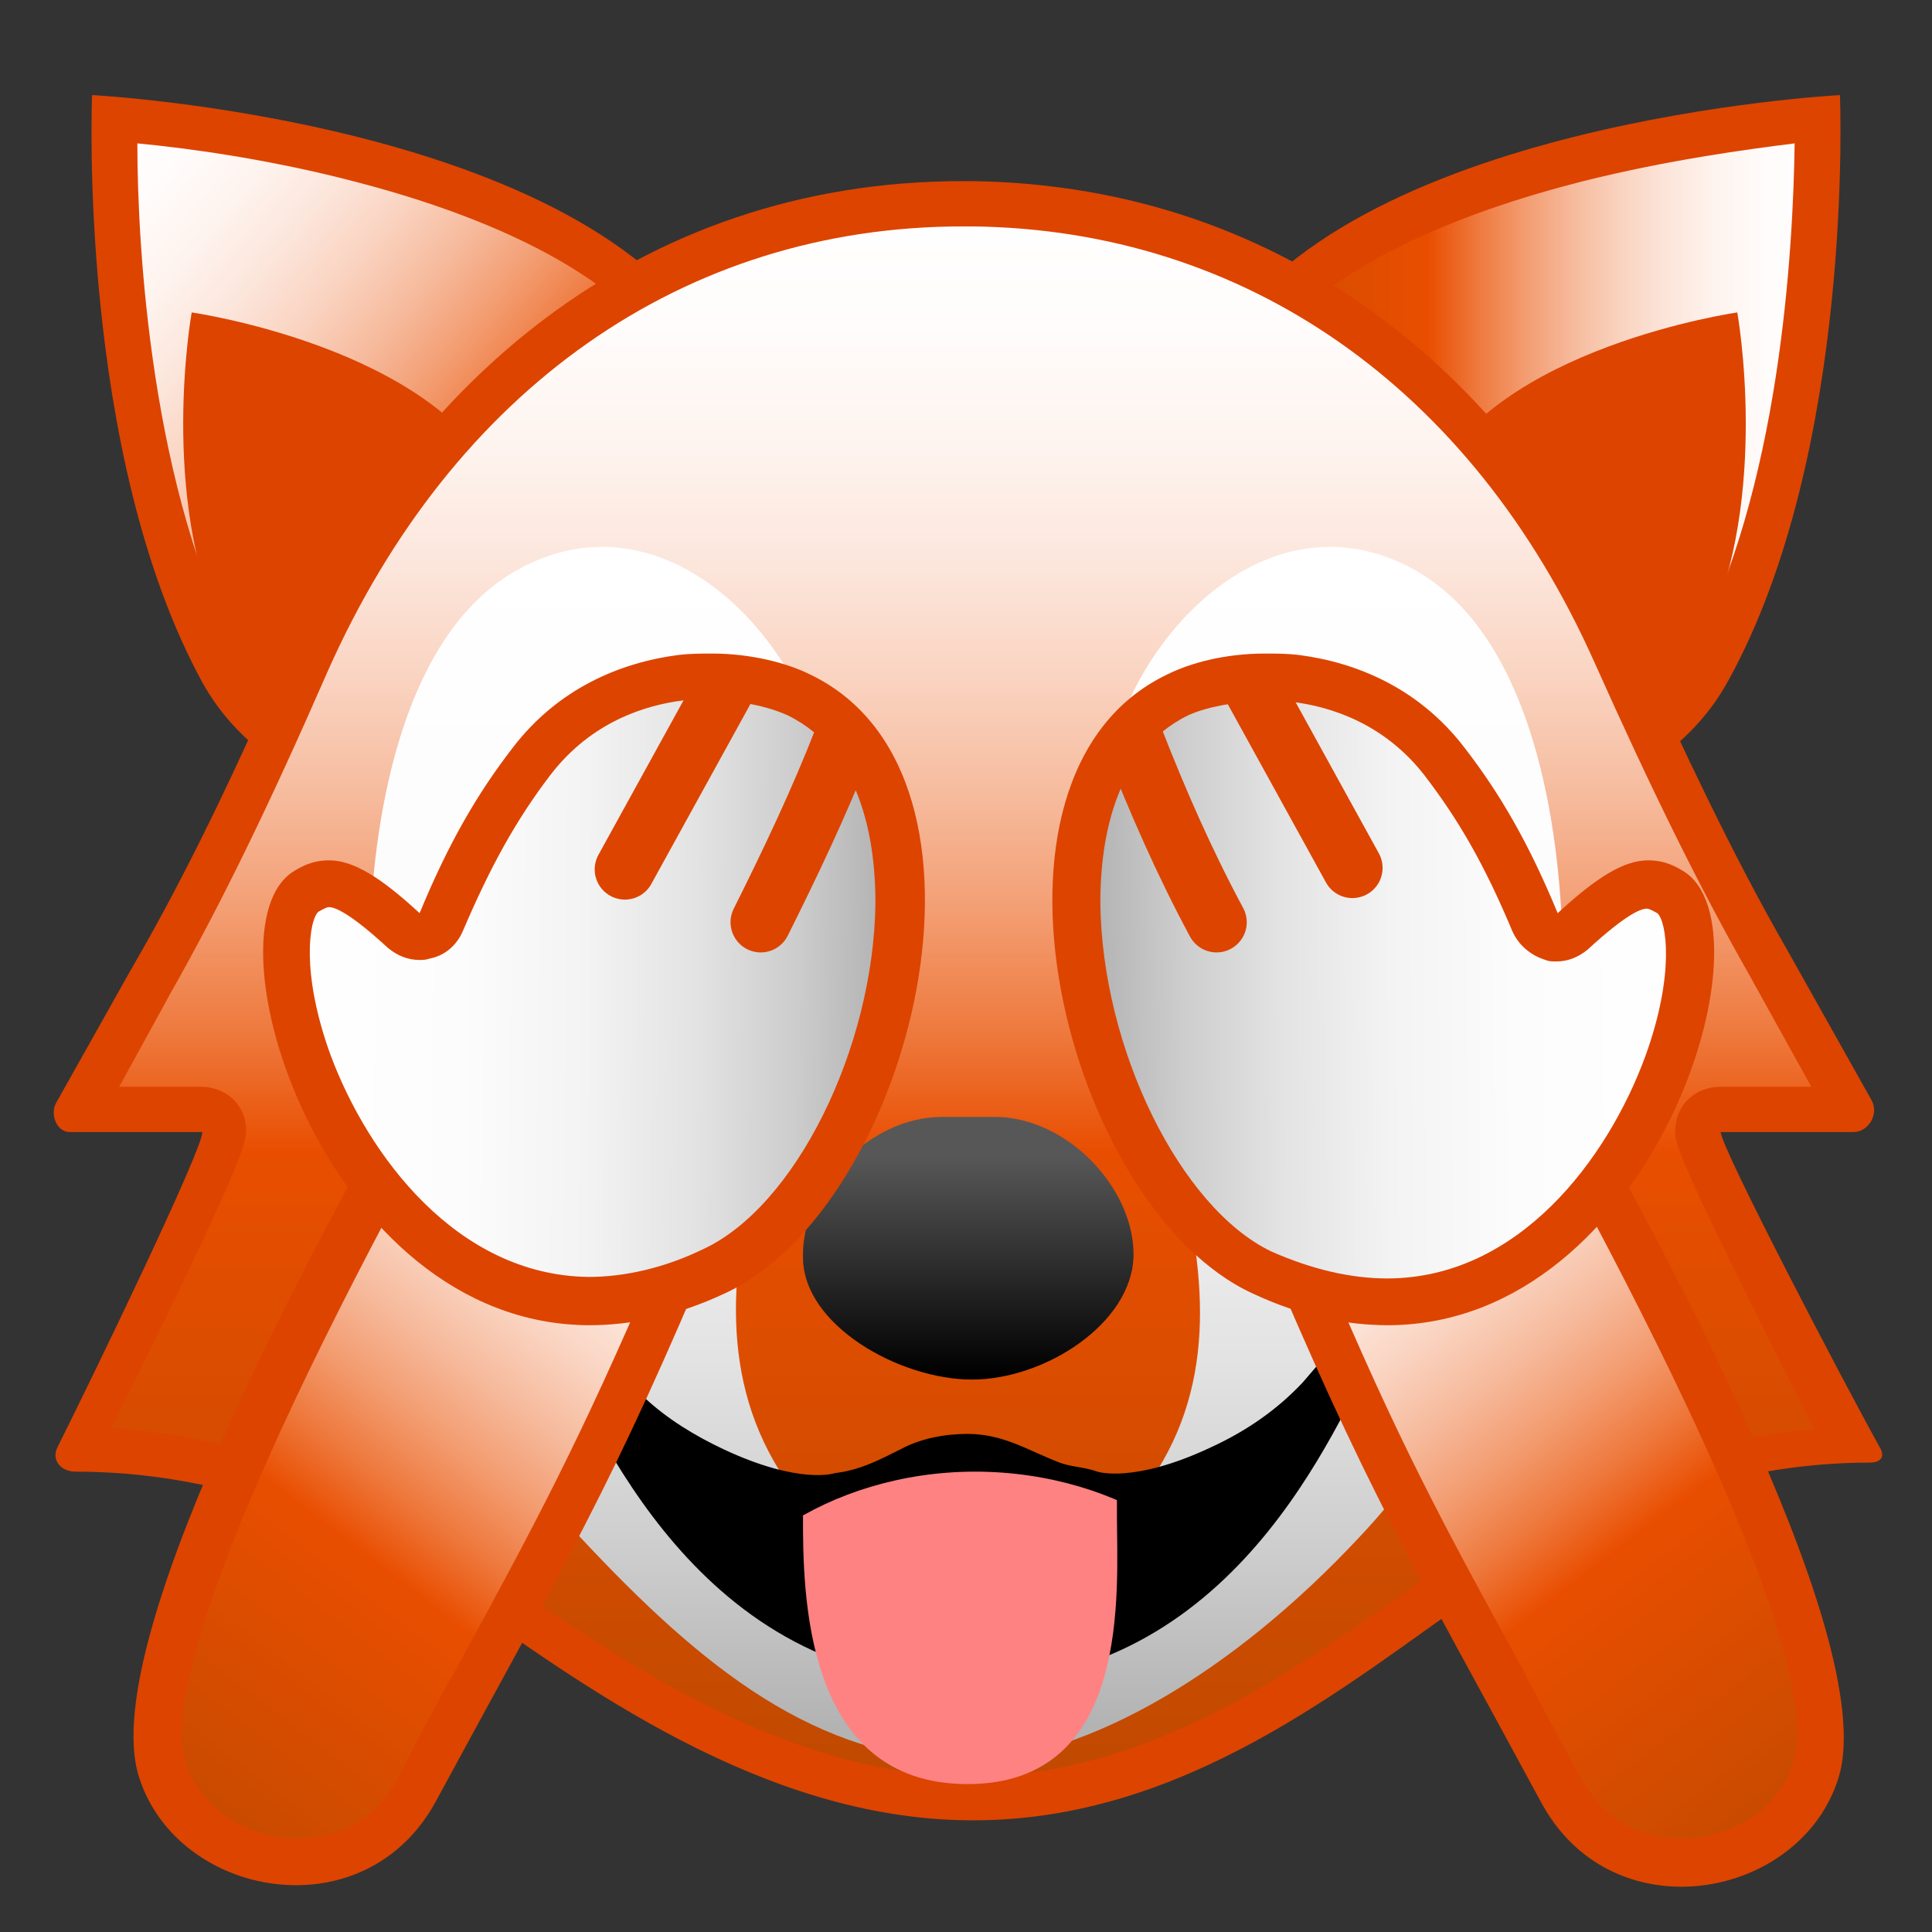 <?xml version="1.0" encoding="utf-8"?>
<!-- Generator: Adobe Illustrator 21.0.2, SVG Export Plug-In . SVG Version: 6.00 Build 0)  -->
<svg version="1.0" id="Layer_1" xmlns="http://www.w3.org/2000/svg" xmlns:xlink="http://www.w3.org/1999/xlink" x="0px" y="0px"
	 viewBox="0 0 128 128" style="enable-background:new 0 0 128 128;" xml:space="preserve">
<rect x="0" y="0" width="128" height="128" fill="#333333" stroke="none"/>
<style type="text/css">
	.st0{fill:#E59242;}
	.st1{fill:url(#SVGID_1_);}
	.st2{fill:#DD4400;}
	.st3{fill:url(#SVGID_2_);}
	.st4{fill:url(#SVGID_3_);}
	.st5{fill:url(#SVGID_4_);}
	.st6{fill:url(#SVGID_5_);}
	.st7{clip-path:url(#SVGID_7_);fill:#FF8282;}
	.st8{fill:url(#SVGID_8_);}
	.st9{fill:url(#SVGID_9_);}
	.st10{fill:none;stroke:#DD4400;stroke-width:4;stroke-linecap:round;stroke-linejoin:round;stroke-miterlimit:10;}
	.st11{fill:url(#SVGID_10_);}
	.st12{fill:url(#SVGID_11_);}
</style>
<path class="st0" d="M38.3,16.8L38.3,16.8"/>
<linearGradient id="SVGID_1_" gradientUnits="userSpaceOnUse" x1="53.635" y1="53.443" x2="4.174" y2="11.941">
	<stop  offset="0" style="stop-color:#BF4A00"/>
	<stop  offset="0.437" style="stop-color:#E94E00"/>
	<stop  offset="0.439" style="stop-color:#E94F02"/>
	<stop  offset="0.507" style="stop-color:#EE783C"/>
	<stop  offset="0.577" style="stop-color:#F39C70"/>
	<stop  offset="0.646" style="stop-color:#F6BA9C"/>
	<stop  offset="0.716" style="stop-color:#FAD3C0"/>
	<stop  offset="0.786" style="stop-color:#FCE6DC"/>
	<stop  offset="0.857" style="stop-color:#FEF4EF"/>
	<stop  offset="0.928" style="stop-color:#FFFCFB"/>
	<stop  offset="1" style="stop-color:#FFFFFF"/>
</linearGradient>
<path class="st1" d="M41.8,54.4c-9.9,0-22.5-1.7-27.1-10C7.9,31.9,7.5,13.3,7.6,7.9c6.5,0.6,31.9,3.6,38.7,16.1
	c6.8,12.4,7.2,25.7,7.1,29.7C51.4,54,47,54.4,41.8,54.4z"/>
<path class="st2" d="M9.1,9.5c3.2,0.3,8.4,1,13.9,2.4c7.9,2,18.2,5.8,22,12.8c6,10.9,6.8,22.7,6.9,27.7C49.6,52.6,46,53,41.8,53
	c-18,0-23.9-5.8-25.8-9.2C10,32.6,9.1,16.3,9.1,9.5 M6.1,6.3c0,0-1,23.7,7.3,38.9C18.3,54.1,31.6,56,41.8,56c7.3,0,13-0.9,13-0.9
	s1.1-16.5-7.3-31.8S6.1,6.3,6.1,6.3z"/>
<linearGradient id="SVGID_2_" gradientUnits="userSpaceOnUse" x1="74.587" y1="31.15" x2="120.422" y2="31.15">
	<stop  offset="0" style="stop-color:#BF4A00"/>
	<stop  offset="0.437" style="stop-color:#E94E00"/>
	<stop  offset="0.439" style="stop-color:#E94F02"/>
	<stop  offset="0.507" style="stop-color:#EE783C"/>
	<stop  offset="0.577" style="stop-color:#F39C70"/>
	<stop  offset="0.646" style="stop-color:#F6BA9C"/>
	<stop  offset="0.716" style="stop-color:#FAD3C0"/>
	<stop  offset="0.786" style="stop-color:#FCE6DC"/>
	<stop  offset="0.857" style="stop-color:#FEF4EF"/>
	<stop  offset="0.928" style="stop-color:#FFFCFB"/>
	<stop  offset="1" style="stop-color:#FFFFFF"/>
</linearGradient>
<path class="st3" d="M86.2,54.4c-5.1,0-9.5-0.5-11.6-0.8c-0.1-4,0.3-17.4,7.1-29.7c6.9-12.5,32.2-15.5,38.7-16.1
	c0,5.4-0.3,24.1-7.2,36.6C108.7,52.7,96,54.4,86.2,54.4z"/>
<path class="st2" d="M118.9,9.5c-0.1,6.8-0.9,23-7,34.2c-1.9,3.4-7.7,9.2-25.8,9.2c-4.1,0-7.8-0.3-10.1-0.6c0.1-5,0.9-16.7,6.9-27.7
	C86.8,17.8,97,14,104.9,12C110.5,10.6,115.7,9.9,118.9,9.5 M121.9,6.3c0,0-33.1,1.7-41.5,17S73.1,55,73.1,55s5.7,0.9,13,0.9
	c10.2,0,23.5-1.8,28.4-10.8C122.9,29.9,121.9,6.3,121.9,6.3z"/>
<path class="st2" d="M94.8,32c-4.3,9,1.4,21.3,1.4,21.3S108.7,51.1,113,42s2.1-21.3,2.1-21.3S99,23,94.8,32z"/>
<path class="st2" d="M33.1,32c4.3,9-1.4,21.3-1.4,21.3S19.1,51.1,14.8,42s-2.1-21.3-2.1-21.3S28.8,23,33.1,32z"/>
<linearGradient id="SVGID_3_" gradientUnits="userSpaceOnUse" x1="63.91" y1="10.88" x2="63.91" y2="116.55" gradientTransform="matrix(1 0 0 -1 0 130)">
	<stop  offset="0" style="stop-color:#BF4A00"/>
	<stop  offset="0.405" style="stop-color:#E94E00"/>
	<stop  offset="0.407" style="stop-color:#E94F02"/>
	<stop  offset="0.478" style="stop-color:#EE783C"/>
	<stop  offset="0.552" style="stop-color:#F39C70"/>
	<stop  offset="0.626" style="stop-color:#F6BA9C"/>
	<stop  offset="0.7" style="stop-color:#FAD3C0"/>
	<stop  offset="0.774" style="stop-color:#FCE6DC"/>
	<stop  offset="0.849" style="stop-color:#FEF4EF"/>
	<stop  offset="0.924" style="stop-color:#FFFCFB"/>
	<stop  offset="1" style="stop-color:#FFFFFF"/>
</linearGradient>
<path class="st4" d="M64,119.1c-12.6-0.2-23.8-8-32-13.8l-1.3-0.9c-7.8-5.4-16.6-8.4-25.5-8.5c9.8-19.9,9.8-20.8,9.7-21.4
	c-0.1-0.8-0.7-1.5-1.5-1.5H5.3l4.7-8.1c3.4-6,6.6-12.4,10.4-21c8.5-19.4,24.3-30.4,43.4-30.4l0.6,0c18.7,0.2,34.2,11.1,42.5,29.7
	c3.8,8.5,6.9,14.7,10.2,20.4l5.4,9.4H114c-0.8,0-1.4,0.7-1.5,1.5c0,0.6-0.1,1.3,10.1,21.4c-9.1,0.2-18,3.3-26,8.8
	c-0.9,0.6-1.8,1.3-2.7,1.9c-7.8,5.6-17.6,12.5-29.6,12.5L64,119.1z"/>
<path class="st2" d="M63.8,15h0.6c18.1,0.2,33.1,10.7,41.2,28.8c3.8,8.5,7,15,10.3,20.8L120,72H114c-1.6,0-2.9,1.1-3,2.7
	c-0.1,1-0.1,1.6,9.2,20c-8.5,0.7-16.9,3.7-24.4,8.9c-0.9,0.6-1.8,1.2-2.7,1.9c-7.7,5.4-17.2,12.2-28.8,12.2l-0.4,0
	c-12.1-0.2-23.1-7.9-31.2-13.5l-1.3-0.9c-7.4-5.1-15.6-8.1-24-8.7c9-18.2,8.9-18.8,8.9-19.9c-0.1-1.6-1.4-2.7-3-2.7H7.9l3.4-6.2
	c3.4-6,6.6-12.6,10.4-21.3C30,25.8,45.3,15,63.8,15 M63.8,12c-21.7,0-37,13.7-44.8,31.3c-3.1,7.1-6.4,14.2-10.3,20.9l-5,8.9
	C3.3,73.9,3.8,75,4.6,75h8.8c0.1,1-7.1,15.9-9.6,20.9C3.4,96.7,4,97.5,5,97.5v0c9,0,17.6,3,25.1,8.2c8.3,5.8,20.3,14.8,34.1,14.9
	h0.3c14,0,24.7-9,33.2-14.9c7.7-5.4,16.8-8.8,26.2-8.8h0c0.6,0,1-0.3,0.7-0.9C122.1,91.5,114,76,114,75h8.8c1,0,1.7-1.2,1.2-2.1
	l-5.5-9.8c-3.8-6.6-7-13.5-10.2-20.5C100.6,25.5,85.6,12.3,64.4,12C64.2,12,64,12,63.8,12L63.8,12z"/>
<linearGradient id="SVGID_4_" gradientUnits="userSpaceOnUse" x1="64.002" y1="93.765" x2="64.002" y2="13.29" gradientTransform="matrix(1 0 0 -1 0 130)">
	<stop  offset="3.518300e-03" style="stop-color:#FFFFFF"/>
	<stop  offset="0.288" style="stop-color:#FCFCFC"/>
	<stop  offset="0.49" style="stop-color:#F3F3F3"/>
	<stop  offset="0.667" style="stop-color:#E3E3E3"/>
	<stop  offset="0.828" style="stop-color:#CDCDCD"/>
	<stop  offset="0.97" style="stop-color:#B3B3B3"/>
</linearGradient>
<path class="st5" d="M103.5,61.7c-0.3-8.1-2.3-19.7-9.7-23.9c-10.6-6-21.1,6.4-20.9,17.1c0.2,14,12.6,30.7,2.9,43.8
	c-2.8,3.8-6.8,5.5-11.8,5.4c-5,0.1-8.8-1.7-11.5-5.4c-9.7-13.2,2.5-29.9,2.7-43.8c0.1-10.7-10.4-23.1-21-17.1
	c-7.4,4.2-9.4,15.8-9.7,23.9c-0.5,14.8,3.9,29.6,13.9,40.1c8.3,8.9,15.7,14.7,25.7,14.9c8-0.2,17.7-6,26-14.9
	C100,91.3,104.1,76.5,103.5,61.7L103.5,61.7z"/>
<ellipse cx="43.7" cy="58.6" rx="6.4" ry="7.4"/>
<ellipse cx="84.4" cy="58.6" rx="6.4" ry="7.4"/>
<linearGradient id="SVGID_5_" gradientUnits="userSpaceOnUse" x1="64.063" y1="38.925" x2="64.063" y2="56.182" gradientTransform="matrix(1 0 0 -1 0 130)">
	<stop  offset="0" style="stop-color:#000000"/>
	<stop  offset="0.355" style="stop-color:#262626"/>
	<stop  offset="0.837" style="stop-color:#575757"/>
</linearGradient>
<path class="st6" d="M64.4,91.4c-4.8,0-11.2-3.6-11.2-8.1v-0.2c0-4.4,4.4-9.1,9.2-9.1h3.5c4.8,0,9.2,4.7,9.2,9.1v0.1
	C75,87.7,69.2,91.4,64.4,91.4z"/>
<path d="M91.5,88c-0.1-0.2-0.3-0.3-0.8-0.3c-1.2,0-1.9,1.1-2.6,1.8c-0.6,0.7-1.2,1.4-1.8,2.1c-1.7,1.8-3.7,3.2-6.1,4.3
	c-5.1,2.4-7.5,1.6-7.5,1.6c-0.8-0.3-1.7-0.3-2.5-0.6c-2.1-0.8-3.7-1.9-6.1-1.9c-1.5,0-3.1,0.3-4.4,1c-1.4,0.7-2.7,1.4-4.4,1.6
	c0,0-2.3,0.8-7.4-1.6c-1.9-0.9-3.7-2-5.2-3.4c-1.4-1.4-2.5-2.9-4-4.2c-0.2-0.2-0.5-0.4-0.8-0.5c-0.4-0.1-1.1-0.1-1.3,0.3
	c-0.3,0.4,0,0.8,0.2,1.2c2.7,5,9.4,22.1,27.2,22.1s24.4-16.9,27.2-22.1C91.5,88.8,91.7,88.3,91.5,88z"/>
<g>
	<defs>
		<path id="SVGID_6_" d="M74,100.4c0,5,1,17.8-9.9,17.8s-10.9-12.8-10.9-17.8v-1.6c0-5,4-9,9-9H65c5,0,9,4,9,9V100.4z"/>
	</defs>
	<clipPath id="SVGID_7_">
		<use xlink:href="#SVGID_6_"  style="overflow:visible;"/>
	</clipPath>
	<path class="st7" d="M46.8,108.8c0-5.4,8-11.3,17.8-11.3s17.8,5.8,17.8,11.3c0,5.4-8,9.8-17.8,9.8S46.8,114.2,46.8,108.8z"/>
</g>
<g>
	
		<linearGradient id="SVGID_8_" gradientUnits="userSpaceOnUse" x1="110.525" y1="12.802" x2="136.375" y2="59.626" gradientTransform="matrix(0.999 4.514815e-02 0.419 -0.982 -111.603 127.502)">
		<stop  offset="0" style="stop-color:#BF4A00"/>
		<stop  offset="0.405" style="stop-color:#E94E00"/>
		<stop  offset="0.407" style="stop-color:#E94F02"/>
		<stop  offset="0.478" style="stop-color:#EE783C"/>
		<stop  offset="0.552" style="stop-color:#F39C70"/>
		<stop  offset="0.626" style="stop-color:#F6BA9C"/>
		<stop  offset="0.7" style="stop-color:#FAD3C0"/>
		<stop  offset="0.774" style="stop-color:#FCE6DC"/>
		<stop  offset="0.849" style="stop-color:#FEF4EF"/>
		<stop  offset="0.924" style="stop-color:#FFFCFB"/>
		<stop  offset="1" style="stop-color:#FFFFFF"/>
	</linearGradient>
	<path class="st8" d="M19.6,123.3c-4.1,0-7.8-2.6-8.9-6.1c-2.5-7.8,10.7-32.1,15-40.1c0.3-0.6,0.6-1.1,0.8-1.5l19,7.2
		c-5.4,12.8-8.3,18.2-14,28.7c-1.2,2.1-2.4,4.4-3.8,7.1C25.9,121.6,23,123.4,19.6,123.3z"/>
	<path class="st2" d="M27.2,77.6l16.2,6.2c-5,11.7-7.9,17.1-13.3,27c-1.2,2.1-2.4,4.4-3.8,7.1c-1.8,3.4-4.9,3.9-6.6,3.9
		c-3.4,0-6.5-2.1-7.4-5c-1-3.3,0.7-12.7,14.8-38.9C27.1,77.8,27.1,77.7,27.2,77.6 M25.7,73.7c-2.6,5-19.5,34.5-16.5,44
		c1.4,4.5,5.9,7.2,10.4,7.2c3.6,0,7.2-1.7,9.3-5.6c8.6-15.9,11.6-20.6,18.6-37.4C47.5,82,25.7,73.7,25.7,73.7z"/>
	
		<linearGradient id="SVGID_9_" gradientUnits="userSpaceOnUse" x1="18.63" y1="65.981" x2="59.351" y2="65.981" gradientTransform="matrix(1 6.053715e-03 -6.053715e-03 1 0.672 -0.715)">
		<stop  offset="3.518300e-03" style="stop-color:#FFFFFF"/>
		<stop  offset="0.288" style="stop-color:#FCFCFC"/>
		<stop  offset="0.49" style="stop-color:#F3F3F3"/>
		<stop  offset="0.667" style="stop-color:#E3E3E3"/>
		<stop  offset="0.828" style="stop-color:#CDCDCD"/>
		<stop  offset="0.97" style="stop-color:#B3B3B3"/>
	</linearGradient>
	<path class="st9" d="M39,86.2c-9.9-0.1-16.9-9.4-19.3-18c-1.3-5-0.8-8.4,0.5-9.1c0.6-0.3,1-0.5,1.5-0.5c1.1,0,2.6,1,4.9,3.1
		c0.3,0.3,0.7,0.4,1.1,0.4c0.1,0,0.2,0,0.3,0c0.5-0.1,0.9-0.5,1.1-0.9c1.8-4.4,3.6-7.5,6-10.6c3-3.9,7.1-5.1,9.9-5.5
		c0.7-0.1,1.4-0.1,2.1-0.1c2.1,0,4.2,0.4,5.8,1.2c5.9,2.8,6.7,9.8,6.7,13.8C59.6,70,53.9,81.2,47.3,84.2
		C44.4,85.5,41.6,86.2,39,86.2z"/>
	<path class="st2" d="M47.1,46.4c1.9,0,3.8,0.4,5.1,1c5.1,2.5,5.8,8.8,5.8,12.4c-0.1,9.6-5.3,20.2-11.5,23C44,84,41.4,84.6,39,84.6
		c-8.7-0.1-14.6-8-17.1-14.7c-2-5.5-1.4-9-0.8-9.5c0.2-0.1,0.5-0.3,0.7-0.3c0.4,0,1.4,0.4,3.9,2.7c0.6,0.5,1.3,0.8,2.1,0.8
		c0.2,0,0.4,0,0.7-0.1c1-0.2,1.8-0.9,2.2-1.9c1.8-4.2,3.5-7.3,5.8-10.3c2.7-3.5,6.3-4.6,8.8-4.9C45.9,46.5,46.5,46.4,47.1,46.4
		 M47.2,43.3c-0.7,0-1.5,0-2.3,0.1c-3.8,0.5-7.9,2.2-10.9,6.1c-2.4,3.1-4.3,6.4-6.2,11c-2.6-2.4-4.4-3.5-6-3.5
		c-0.8,0-1.5,0.2-2.3,0.7c-6.2,3.7,1.9,30,19.5,30.1c2.8,0,5.8-0.6,9-2.1c12.4-5.7,19.6-34.3,5.7-41C52.1,43.9,49.7,43.3,47.2,43.3z
		"/>
	<path class="st10" d="M47.9,45.8l-6.5,11.8"/>
	<path class="st10" d="M55.9,49c-1.6,4.1-3.5,8.1-5.5,12.1"/>
</g>
<g>
	
		<linearGradient id="SVGID_10_" gradientUnits="userSpaceOnUse" x1="265.947" y1="19.947" x2="291.797" y2="66.771" gradientTransform="matrix(-0.999 4.514815e-02 -0.419 -0.982 400.812 127.502)">
		<stop  offset="0" style="stop-color:#BF4A00"/>
		<stop  offset="0.405" style="stop-color:#E94E00"/>
		<stop  offset="0.407" style="stop-color:#E94F02"/>
		<stop  offset="0.478" style="stop-color:#EE783C"/>
		<stop  offset="0.552" style="stop-color:#F39C70"/>
		<stop  offset="0.626" style="stop-color:#F6BA9C"/>
		<stop  offset="0.7" style="stop-color:#FAD3C0"/>
		<stop  offset="0.774" style="stop-color:#FCE6DC"/>
		<stop  offset="0.849" style="stop-color:#FEF4EF"/>
		<stop  offset="0.924" style="stop-color:#FFFCFB"/>
		<stop  offset="1" style="stop-color:#FFFFFF"/>
	</linearGradient>
	<path class="st11" d="M103.4,118.6c-1.4-2.6-2.7-4.9-3.8-7.1c-5.7-10.4-8.7-15.9-14-28.7l19-7.2c0.2,0.4,0.5,0.9,0.8,1.5
		c4.3,8,17.4,32.3,15,40.1c-1.1,3.6-4.8,6.1-8.9,6.1C108,123.4,105.1,121.6,103.4,118.6z"/>
	<path class="st2" d="M103.8,77.6c0,0.1,0.1,0.2,0.2,0.3c14.1,26.2,15.9,35.6,14.8,38.9c-0.9,3-4,5-7.4,5c-1.7,0-4.7-0.5-6.6-3.9
		c-1.4-2.6-2.7-4.9-3.8-7.1c-5.5-10-8.4-15.4-13.3-27L103.8,77.6 M83.5,82c7,16.7,10,21.5,18.6,37.4c2.1,3.9,5.7,5.6,9.3,5.6
		c4.5,0,9-2.7,10.4-7.2c3-9.5-13.9-39-16.5-44C105.3,73.7,83.5,82,83.5,82z"/>
	
		<linearGradient id="SVGID_11_" gradientUnits="userSpaceOnUse" x1="176.877" y1="65.023" x2="217.598" y2="65.023" gradientTransform="matrix(-1 6.053715e-03 6.053715e-03 1 288.537 -0.715)">
		<stop  offset="3.518300e-03" style="stop-color:#FFFFFF"/>
		<stop  offset="0.288" style="stop-color:#FCFCFC"/>
		<stop  offset="0.49" style="stop-color:#F3F3F3"/>
		<stop  offset="0.667" style="stop-color:#E3E3E3"/>
		<stop  offset="0.828" style="stop-color:#CDCDCD"/>
		<stop  offset="0.97" style="stop-color:#B3B3B3"/>
	</linearGradient>
	<path class="st12" d="M83.7,84.2c-6.6-3-12.3-14.2-12.4-24.4c0-3.9,0.8-10.9,6.7-13.8c1.6-0.8,3.7-1.2,5.8-1.2c0.7,0,1.4,0,2.1,0.1
		c2.8,0.3,6.9,1.6,9.9,5.5c2.4,3.1,4.2,6.3,6,10.6c0.2,0.5,0.6,0.8,1.1,0.9c0.1,0,0.2,0,0.3,0c0.4,0,0.8-0.2,1.1-0.4
		c2.3-2.2,3.8-3.1,4.9-3.1c0.5,0,0.9,0.2,1.5,0.5c1.3,0.8,1.9,4.2,0.5,9.1c-2.4,8.6-9.4,18-19.3,18C89.3,86.2,86.5,85.5,83.7,84.2z"
		/>
	<path class="st2" d="M83.8,46.4c0.6,0,1.2,0,1.8,0.1c2.5,0.3,6.1,1.4,8.8,4.9c2.3,3,4,6,5.8,10.3c0.4,0.9,1.2,1.6,2.2,1.9
		c0.2,0.1,0.5,0.1,0.7,0.1c0.8,0,1.5-0.3,2.1-0.8c2.5-2.3,3.5-2.7,3.9-2.7c0.2,0,0.5,0.2,0.7,0.3c0.6,0.5,1.2,4-0.8,9.5
		c-2.5,6.8-8.4,14.7-17.1,14.7c-2.4,0-5-0.6-7.7-1.8C78.2,80,73,69.5,72.9,59.8c0-3.6,0.7-9.9,5.8-12.4C80,46.8,81.9,46.5,83.8,46.4
		 M77.3,44.7c-13.9,6.7-6.7,35.3,5.7,41c3.2,1.5,6.2,2.1,9,2.1c17.6-0.1,25.7-26.4,19.5-30.1c-0.8-0.5-1.5-0.7-2.3-0.7
		c-1.6,0-3.4,1.1-6,3.5c-1.9-4.6-3.8-7.9-6.2-11c-3-3.9-7.1-5.6-10.9-6.1c-0.8-0.1-1.5-0.1-2.3-0.1C81.2,43.3,78.9,43.9,77.3,44.7z"
		/>
	<path class="st10" d="M89.6,57.5l-6.5-11.8"/>
	<path class="st10" d="M80.6,61.1c-2.1-3.9-3.9-8-5.5-12.1"/>
</g>
</svg>
